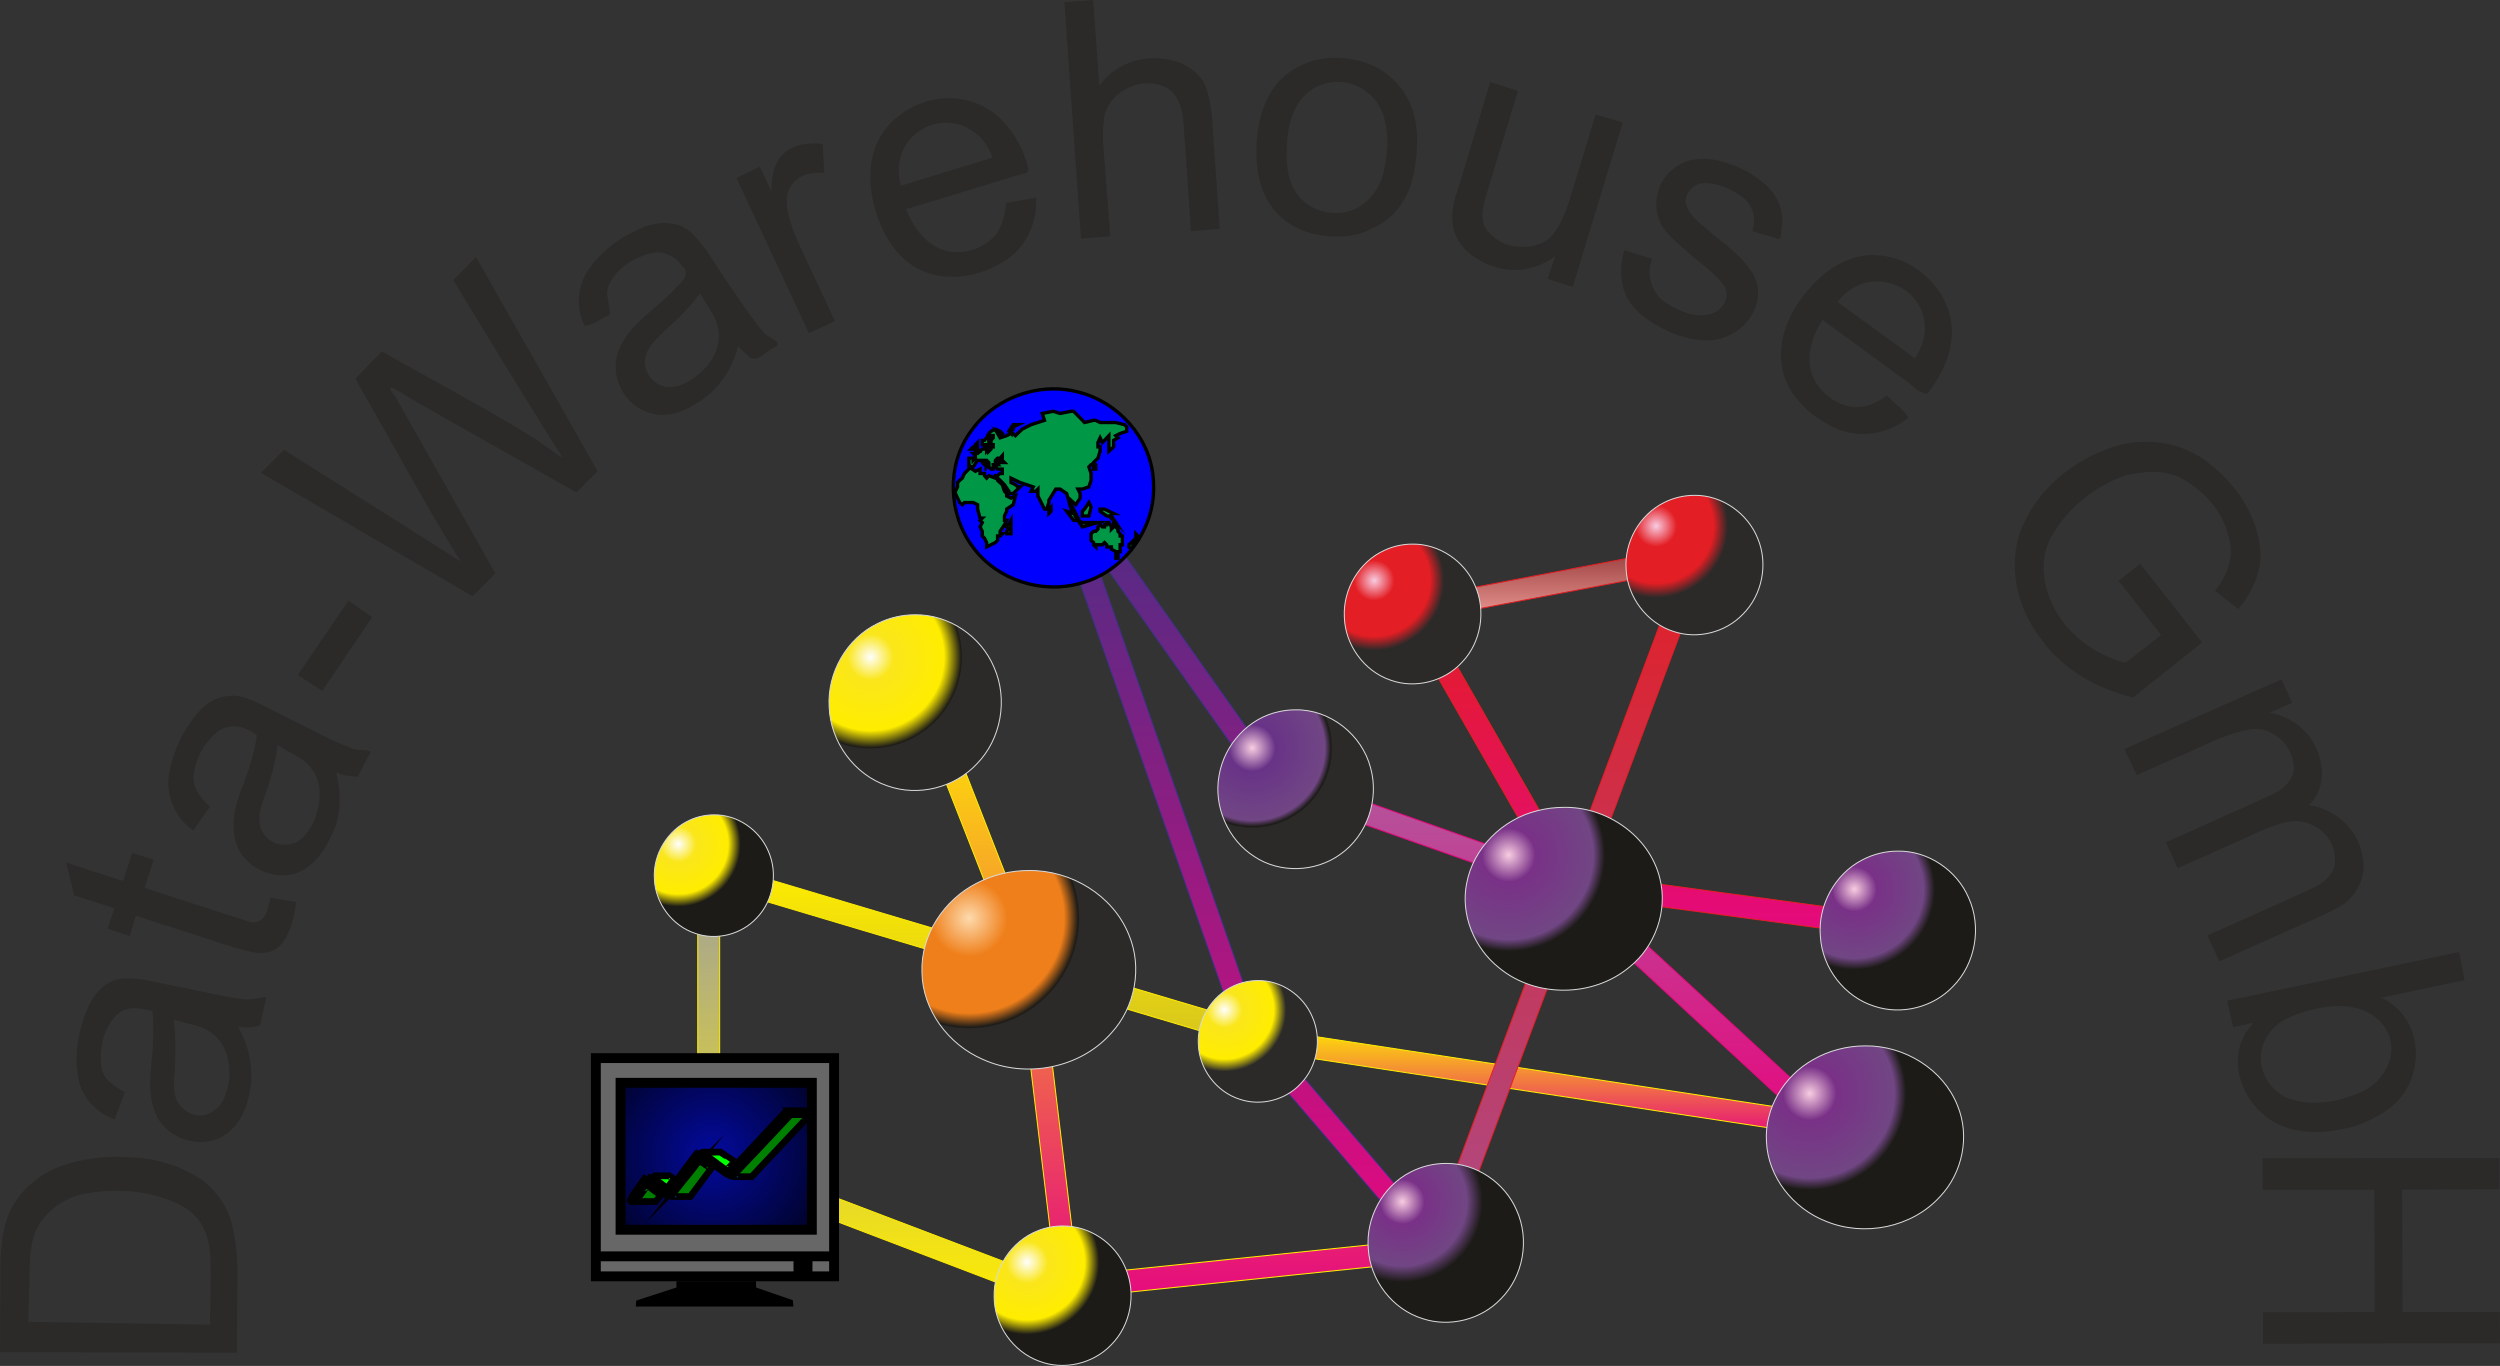 <svg xmlns="http://www.w3.org/2000/svg" version="1.2" viewBox="1.6 -0.8 7422.2 4055.31">
	<rect x="1.6" y="-0.8" width="7422.2" height="4055.31" fill="#333333" stroke="none"/>
	<title>Data-Warehouse GmbH</title>
	<defs>
		<linearGradient id="g1" x2="1" gradientUnits="userSpaceOnUse" gradientTransform="matrix(0,-1310.59,1136.191,0,2630.09,3880.328)">
			<stop offset="0" stop-color="#ffed00"/>
			<stop offset="1" stop-color="#9e9e9f"/>
		</linearGradient>
		<linearGradient id="g2" x2="1" gradientUnits="userSpaceOnUse" gradientTransform="matrix(0,-245.957,910.811,0,4615.015,1854.082)">
			<stop offset="0" stop-color="#f3a19c"/>
			<stop offset="1" stop-color="#8f3332"/>
		</linearGradient>
		<linearGradient id="g3" x2="1" gradientUnits="userSpaceOnUse" gradientTransform="matrix(0,-1005.238,1509.257,0,4907.879,2794.347)">
			<stop offset="0" stop-color="#e5097f"/>
			<stop offset="1" stop-color="#e31e24"/>
		</linearGradient>
		<linearGradient id="g4" x2="1" gradientUnits="userSpaceOnUse" gradientTransform="matrix(0,-1053.508,1638.212,0,4615.016,3354.98)">
			<stop offset="0" stop-color="#e5097f"/>
			<stop offset="1" stop-color="#b2579c"/>
		</linearGradient>
		<linearGradient id="g5" x2="1" gradientUnits="userSpaceOnUse" gradientTransform="matrix(0,-333.219,1687.89,0,4542.614,3373.551)">
			<stop offset="0" stop-color="#e5097f"/>
			<stop offset="1" stop-color="#ffed00"/>
		</linearGradient>
		<linearGradient id="g6" x2="1" gradientUnits="userSpaceOnUse" gradientTransform="matrix(0,-2514.449,1300.374,0,3671.961,3712.32)">
			<stop offset="0" stop-color="#e5097f"/>
			<stop offset="1" stop-color="#393185"/>
		</linearGradient>
		<linearGradient id="g7" x2="1" gradientUnits="userSpaceOnUse" gradientTransform="matrix(0,-1796.976,1595.479,0,3522.528,3857.121)">
			<stop offset="0" stop-color="#e5097f"/>
			<stop offset="1" stop-color="#ffed00"/>
		</linearGradient>
		<linearGradient id="g8" x2="1" gradientUnits="userSpaceOnUse" gradientTransform="matrix(0,-2104.207,825.103,0,4666.055,3703.059)">
			<stop offset="0" stop-color="#ae4a84"/>
			<stop offset="1" stop-color="#e31e24"/>
		</linearGradient>
		<linearGradient id="g9" x2="1" gradientUnits="userSpaceOnUse" gradientTransform="matrix(0,-543.914,1530.358,0,2935.004,3109.946)">
			<stop offset="0" stop-color="#d5c41e"/>
			<stop offset="1" stop-color="#ffed00"/>
		</linearGradient>
		<radialGradient id="g10" cx="0" cy="0" r="1" gradientUnits="userSpaceOnUse" gradientTransform="matrix(328.341,0,0,328.341,2878.506,2725.24)">
			<stop offset="0" stop-color="#fddaad"/>
			<stop offset=".349" stop-color="#ef7f1a"/>
			<stop offset=".859" stop-color="#ef7f1a"/>
			<stop offset=".988" stop-color="#1c1b17"/>
			<stop offset="1" stop-color="#2b2a29"/>
		</radialGradient>
		<radialGradient id="g11" cx="0" cy="0" r="1" gradientUnits="userSpaceOnUse" gradientTransform="matrix(207.357,0,0,207.357,4081.757,1722.534)">
			<stop offset="0" stop-color="#f8cce1"/>
			<stop offset=".29" stop-color="#e31e24"/>
			<stop offset=".8" stop-color="#e31e24"/>
			<stop offset="1" stop-color="#2b2a29"/>
		</radialGradient>
		<radialGradient id="g12" cx="0" cy="0" r="1" gradientUnits="userSpaceOnUse" gradientTransform="matrix(285.898,0,0,285.898,4480.544,2537.538)">
			<stop offset="0" stop-color="#f8cce1"/>
			<stop offset=".278" stop-color="#793187"/>
			<stop offset=".878" stop-color="#714684"/>
			<stop offset="1" stop-color="#1c1b17"/>
		</radialGradient>
		<radialGradient id="g13" cx="0" cy="0" r="1" gradientUnits="userSpaceOnUse" gradientTransform="matrix(238.85,0,0,238.85,3719.222,2219.637)">
			<stop offset="0" stop-color="#f8cce1"/>
			<stop offset=".29" stop-color="#683387"/>
			<stop offset=".902" stop-color="#714684"/>
			<stop offset=".98" stop-color="#1c1b17"/>
			<stop offset="1" stop-color="#2b2a29"/>
		</radialGradient>
		<radialGradient id="g14" cx="0" cy="0" r="1" gradientUnits="userSpaceOnUse" gradientTransform="matrix(238.85,0,0,238.85,4164.731,3566.711)">
			<stop offset="0" stop-color="#f8cce1"/>
			<stop offset=".278" stop-color="#793187"/>
			<stop offset=".8" stop-color="#714684"/>
			<stop offset="1" stop-color="#1c1b17"/>
		</radialGradient>
		<radialGradient id="g15" cx="0" cy="0" r="1" gradientUnits="userSpaceOnUse" gradientTransform="matrix(238.85,0,0,238.85,5507.042,2639.096)">
			<stop offset="0" stop-color="#f8cce1"/>
			<stop offset=".278" stop-color="#793187"/>
			<stop offset=".859" stop-color="#714684"/>
			<stop offset="1" stop-color="#1c1b17"/>
		</radialGradient>
		<radialGradient id="g16" cx="0" cy="0" r="1" gradientUnits="userSpaceOnUse" gradientTransform="matrix(212.859,0,0,212.859,4918.521,1560.91)">
			<stop offset="0" stop-color="#f8cce1"/>
			<stop offset=".29" stop-color="#e31e24"/>
			<stop offset=".8" stop-color="#e31e24"/>
			<stop offset="1" stop-color="#2b2a29"/>
		</radialGradient>
		<radialGradient id="g17" cx="0" cy="0" r="1" gradientUnits="userSpaceOnUse" gradientTransform="matrix(213.945,0,0,213.945,3050.84,3746.61)">
			<stop offset="0" stop-color="#fefefe"/>
			<stop offset=".29" stop-color="#fae61b"/>
			<stop offset=".8" stop-color="#ffed00"/>
			<stop offset="1" stop-color="#1c1b17"/>
		</radialGradient>
		<radialGradient id="g18" cx="0" cy="0" r="1" gradientUnits="userSpaceOnUse" gradientTransform="matrix(183,0,0,183,3636.836,2997.092)">
			<stop offset="0" stop-color="#fefefe"/>
			<stop offset=".29" stop-color="#fae61b"/>
			<stop offset=".8" stop-color="#ffed00"/>
			<stop offset="1" stop-color="#2b2a29"/>
		</radialGradient>
		<radialGradient id="g19" cx="0" cy="0" r="1" gradientUnits="userSpaceOnUse" gradientTransform="matrix(185.375,0,0,185.375,2014.992,2505.173)">
			<stop offset="0" stop-color="#fefefe"/>
			<stop offset=".29" stop-color="#fae61b"/>
			<stop offset=".8" stop-color="#ffed00"/>
			<stop offset="1" stop-color="#1c1b17"/>
		</radialGradient>
		<radialGradient id="g20" cx="0" cy="0" r="1" gradientUnits="userSpaceOnUse" gradientTransform="matrix(273.003,0,0,273.003,2585.787,1949.714)">
			<stop offset="0" stop-color="#fefefe"/>
			<stop offset=".251" stop-color="#fae61b"/>
			<stop offset=".8" stop-color="#ffed00"/>
			<stop offset=".988" stop-color="#1c1b17"/>
			<stop offset="1" stop-color="#2b2a29"/>
		</radialGradient>
		<radialGradient id="g21" cx="0" cy="0" r="1" gradientUnits="userSpaceOnUse" gradientTransform="matrix(286.153,0,0,286.153,5374.501,3245.356)">
			<stop offset="0" stop-color="#f8cce1"/>
			<stop offset=".278" stop-color="#793187"/>
			<stop offset=".878" stop-color="#714684"/>
			<stop offset="1" stop-color="#1c1b17"/>
		</radialGradient>
		<radialGradient id="g22" cx="0" cy="0" r="1" gradientUnits="userSpaceOnUse" gradientTransform="matrix(489.59,0,0,489.59,2115.68,3424.774)">
			<stop offset="0" stop-color="#030a9d"/>
			<stop offset="1" stop-color="#000000"/>
		</radialGradient>
	</defs>
	<style>
		.s0 { fill: #2b2a29 } 
		.s1 { fill: url(#g1);stroke: #ffed00;stroke-miterlimit:22.926;stroke-width: 3 } 
		.s2 { fill: url(#g2);stroke: #e31e24;stroke-miterlimit:22.926;stroke-width: 3 } 
		.s3 { fill: url(#g3);stroke: #e31e24;stroke-miterlimit:22.926;stroke-width: 3 } 
		.s4 { fill: url(#g4);stroke: #e5097f;stroke-miterlimit:22.926;stroke-width: 3 } 
		.s5 { fill: url(#g5);stroke: #ffed00;stroke-miterlimit:22.926;stroke-width: 3 } 
		.s6 { fill: url(#g6);stroke: #393185;stroke-miterlimit:22.926;stroke-width: 3 } 
		.s7 { fill: url(#g7);stroke: #ffed00;stroke-miterlimit:22.926;stroke-width: 3 } 
		.s8 { fill: url(#g8);stroke: #e31e24;stroke-miterlimit:22.926;stroke-width: 3 } 
		.s9 { fill: url(#g9);stroke: #ffed00;stroke-miterlimit:22.926;stroke-width: 3 } 
		.s10 { fill: url(#g10);stroke: #d9dada;stroke-miterlimit:22.926;stroke-width: 3 } 
		.s11 { fill: url(#g11);stroke: #d9dada;stroke-miterlimit:22.926;stroke-width: 3 } 
		.s12 { fill: url(#g12);stroke: #d9dada;stroke-miterlimit:22.926;stroke-width: 3 } 
		.s13 { fill: url(#g13);stroke: #d9dada;stroke-miterlimit:22.926;stroke-width: 3 } 
		.s14 { fill: url(#g14);stroke: #d9dada;stroke-miterlimit:22.926;stroke-width: 3 } 
		.s15 { fill: url(#g15);stroke: #d9dada;stroke-miterlimit:22.926;stroke-width: 3 } 
		.s16 { fill: url(#g16);stroke: #d9dada;stroke-miterlimit:22.926;stroke-width: 3 } 
		.s17 { fill: url(#g17);stroke: #d9dada;stroke-miterlimit:22.926;stroke-width: 3 } 
		.s18 { fill: url(#g18);stroke: #d9dada;stroke-miterlimit:22.926;stroke-width: 3 } 
		.s19 { fill: url(#g19);stroke: #d9dada;stroke-miterlimit:22.926;stroke-width: 3 } 
		.s20 { fill: url(#g20);stroke: #d9dada;stroke-miterlimit:22.926;stroke-width: 3 } 
		.s21 { fill: url(#g21);stroke: #d9dada;stroke-miterlimit:22.926;stroke-width: 3 } 
		.s22 { fill: #0000ff;stroke: #000000;paint-order:stroke fill markers;stroke-linejoin: round;stroke-width: 10 } 
		.s23 { fill: #009846;stroke: #000000;stroke-miterlimit:22.926;stroke-width: 10 } 
		.s24 { fill: url(#g22) } 
		.s25 { fill: #676767;stroke: #000000;stroke-width: 29.3 } 
		.s26 { fill: #000000 } 
		.s27 { fill: #008000;stroke: #000000;paint-order:stroke fill markers;stroke-miterlimit:100;stroke-width: 20 } 
		.s28 { fill: #00ff00;stroke: #000000;paint-order:stroke fill markers;stroke-miterlimit:100;stroke-width: 20 } 
	</style>
	<path id="Data-Warehouse HmbH" fill-rule="evenodd" class="s0" d="m3265.6 253.6c41.2-58.7 115.3-89 185.9-80.2 58.4 3.8 120.2 39.2 135.1 99 16.9 57.1 14.6 117.3 20.3 176.1q8 115.1 16 230.2-42.7 3.2-85.4 6.5c-8.1-112.4-14.9-224.9-23.8-337.3-4.6-39.1-23-82.7-64.1-94.7-71.3-25.2-161.6 23.3-170.7 100.7-7.9 56.2 2.5 112.6 5.4 168.9q6.9 89.1 13.7 178.2-43.6 3.2-87.2 6.5-24.6-350.9-49.2-701.8 42.7-3.2 85.4-6.5 9.3 127.2 18.6 254.4zm723-81.7c69.6 5.6 124.4 32.5 165.2 79.8 41.8 49.2 60.4 114.2 53.9 194.9-4.7 65-16.7 115.1-40.9 150.4-20.4 36.2-53.9 64-91.9 80.7-38 20.4-80.7 26-124.3 23.3-69.7-4.7-128.1-31.6-166.2-78.9-39.9-47.4-56.6-115.1-52-200.5 6.5-93.8 38.1-163.4 91.9-204.2 39.8-30.1 87.4-46.6 141-46.6q11.5 0.1 23.3 1.1zm-36.5 71.9c-44.2 6.4-84.5 35.5-103.8 76.1-16.6 32.8-24.3 69.6-25.8 106.3-3.4 51.4-0.9 107.8 31.4 150.7 41.9 57.3 129.9 72.5 188.6 32.6 38.5-24.8 61.9-67.7 69.6-112.1 11.8-55.8 13.2-116.1-8.8-169.6-21.5-50.1-73.9-84.6-128-85.7q-11.6-0.2-23.2 1.7zm556.3 25.6c-31.7 104.1-64 208.1-95.3 312.4-8.9 34.3-20.6 77.6 8.1 106.2 24.4 27.9 60.2 45.4 97.7 43.5 33.6 2.9 67.7-8.4 91-33.3 25.8-31.2 40.2-70.5 52.6-108.8q38-125.2 76.1-250.4 40.4 12 80.7 24.1-74.2 244.1-148.5 488.2-37.1-12-74.2-24.1l22.3-67.8c-51.8 40.7-123.5 52.5-185.5 30.1-52.1-17.1-103.8-56-116.5-111.9-9.1-38.2-1-77.2 12-113.4 33.1-107 64.5-214.5 96.9-321.8q41.3 13.5 82.6 27zm-1614.9 33.9c80.5 27.7 133.9 103.6 157.6 182.3 3.3 15.6 7.9 28.5-12.1 29.3q-173.5 52.6-347.1 105.3c22 56.9 64.4 114.6 128.1 125.9 52.5 8.6 110.6-12.8 142.2-56.1 16.1-26.5 24.1-57.5 25.8-88.3q45-7.9 90.1-15.8c3.5 73.1-30.2 149-93.7 187.9-77.5 50.4-184.6 66.8-267 18-64.7-38.6-101.5-110.2-120.5-180.9-18.9-72.9-17.6-156.6 27.3-220.3 43.8-61.8 119.4-99.6 195-100 25.2-0.1 50.4 4 74.3 12.7zm-120.8 65.4c-38.1 11.1-67.8 35.2-85.4 66.8-18.6 34.3-22.3 74.3-11.1 115.1l271.9-83.5c-13.9-39.9-36.2-65.9-60.3-78.9-23.6-17.3-50.3-24.8-77.6-24.6-12.5 0.1-25 1.9-37.5 5.1zm-328.6 57.5q2.3 43.1 4.7 86.3c-25.6-1.8-54.1 0.4-75.7 15.2-18.1 13-32.3 31.8-34.7 54.5-5.1 33.7 7.4 67 17.5 98.6 16.6 45.5 39.6 88.3 59.4 132.5l65 139.2-77 36.2q-107.7-230.6-215.4-461.3 34.8-16.7 69.6-33.4 16.8 36.2 33.5 72.4c1.4-40.2 6.9-85.2 39.1-113.2 23.2-20.4 53.6-27.6 84-28.3 10.1-0.2 20.2 0.3 30 1.3zm2673 53.5c51.3 14.2 100.2 40.8 137.6 79 27.3 30.2 43.9 71.2 37.2 112.3-4.3 13.7 2.9 48.8-19.6 35q-34.4-10.4-68.7-20.9c13.4-36 1.6-80.2-31-101.9-31.9-24.4-71.8-40.6-112.2-40.4-32.1 1.1-61.4 32.6-52.6 65.3 11.1 34.8 44.1 55.3 69.8 78.9 44.5 36.8 93.5 71.2 125.5 120.2 21.6 33.7 23.2 77.3 6.4 113.3-25.3 56.5-87.8 94.2-149.7 88.6-47.1-1.4-92.2-17.3-132.8-40.4-48.8-25.5-96-65.1-107.9-121.4-8.5-34.8-5.3-71.5 4.9-105.5q41.3 13 82.6 25.9c-18.7 46.9-1.2 105.3 42.6 131.5 38.9 23.4 85.7 46.8 132 31.6 32-8.6 58.6-46.6 41.3-78.6-25-41.1-68-66.4-103.1-98-27.9-25.2-58.1-48.7-80.5-79-35.6-54.8-22.2-134.3 29.7-174.1 25.3-21.9 57.8-30.7 90.7-30.5 19.7 0.1 39.5 3.4 57.8 9.1zm-3058.4 215c44.3 43.6 71.5 100.6 108.1 150.3 34.2 49.7 67.1 100.8 106.6 146.4 14.8 11.9 60.2 27.2 22.8 41.4-25.2 12.4-51.5 50.9-76.9 19.5-9.8-7.6-18.7-16.2-26.7-25.5-17.1 70.6-61.3 135-125.1 171-42 27.9-96.1 43.8-145 24.5-74.4-24.9-114.5-117.8-81.6-189.2 34.6-78.5 115-119.5 169.7-181.9 19-18.3 42-40.5 15.1-62.9-20.6-29.9-59.3-48.2-95.1-35.9-51.7 12.7-102.5 46.7-122.9 97.3-11.6 27.6 10.2 63.2 2.7 85.4-23.7 7.7-53.6 34.6-73.4 30.1-29.3-57-19.6-129.3 21.1-178.3 40.6-53.6 99.2-92.4 161.5-116 17.3-6 36.3-9.5 55-9.5 31.3 0 62 9.6 84.1 33.3zm3518.6 62.3c120.8 7.4 229.2 120.8 218.4 243.8-4.4 62-34.4 118.9-71.5 167.4-29.9 0.2-53.3-36.4-80.9-50.1q-115.4-84.7-230.8-169.3c-34.3 52-55.2 123.2-22.5 181 31.4 57.9 106.9 97.3 170.3 68.5 15.5-6.3 30-14.9 43.4-24.9 19.1 21.9 53.3 44 63 65.6-65.3 56.7-167 64.8-240.4 18.9-67.1-37.1-127.1-100-135.7-179.2-10.9-85.1 31.5-167.4 87.7-228.6 46.5-52.6 112.8-94.2 184.6-93.7q7.2 0 14.4 0.6zm-3801.5 641l-63.1 63.2c-165.6-94.3-332.3-186.7-497.2-282.1-25.3-15.8-81.2-53.1-40.9-3.5 99.1 175.4 198.5 350.6 297.7 526l-67.8 67.7q-314.2-183.3-628.3-366.6 34.3-33.9 68.6-67.8c174.9 110.4 350.4 219.8 524.5 331.4-97.6-155.1-183.5-317.1-274.9-475.9q-19-33.6-37.9-67.1 39.4-40.4 78.9-80.8c143.7 81.7 290.2 158.7 431.3 245 29 15.1 112.8 80.7 103.1 67.1-110.4-172.8-215.3-349-322.8-523.7q33.9-34.3 67.8-68.7 180.5 317.9 361 635.8zm3741.9-551.3c-24.2 10.5-44.8 28.2-60.7 49.2l230.2 167.1c18.9-30.4 33.3-66.1 28.4-102.5-3.5-49.6-37.4-94.6-82.9-113.7-18.1-8.2-37.8-12.3-57.5-12.3-19.7-0.1-39.4 4-57.5 12.2zm-3536.8 129c-25 24.1-44.5 42.7-51.9 57.6-8.4 11.1-13 27.8-13 40.8 0 15.8 4.6 28.8 13 40.8 12 17.7 29.7 30.7 53.8 33.5 22.3 2.7 47.3-6.5 75.2-24.2 26.9-18.6 49.2-42.7 62.2-67.8 13.9-25 18.5-53.8 13.9-80.7-2.8-20.5-17.6-48.3-38.1-78.9l-16.7-26.9c-17.6 26.9-52.9 65-98.4 105.8zm4573.7 395.2c88.2 65.8 157.1 168.4 158.4 281.2-1.7 57.8-29.5 111.6-66 155.3q-34.8-27-69.7-53.9c37.7-45.1 61.1-108.6 39-166.1-17.1-72.2-72.6-131.5-136.4-166.8-50.1-28.1-111.3-22.5-165.2-10.7-96 32-180.7 101.6-227.4 191.7-29.6 60.2-21.4 131.2 7 190.1 39.7 88.9 124.8 150.9 217.6 175.3q52.9-41.3 105.8-82.6-63.1-80.3-126.2-160.6 32-25.5 64-51 91.9 116.9 183.8 233.9-102.6 81.7-205.1 163.4c-104.7-25.8-205.4-80.7-269.5-169.4-77-95.1-109-234.2-54.5-347.7 48.4-106.9 147.6-186.2 257.1-224.5 35.7-12.4 73.7-18.4 111.5-17.7 63 1.2 125.5 20.9 175.8 60.1zm-5448 460.6l-148.5 219.1-72.4-47.4 150.3-220.9zm5700.1 254.3q-33.9 14.8-67.8 29.7c74.4 10.7 138.5 69.9 152.2 144.2 10.2 45 0.9 98.3-35.2 129.7 80.3 10.6 150.9 76 160.5 157.6 11.4 58.4-20.6 117.4-71.5 145.8-58 31-119.7 54.8-179.4 82.5q-87.5 39.1-175.1 78.1-17.6-38.5-35.3-77c104.6-47.4 210.1-92.8 314-141.5 35.6-15.7 70.1-47.9 64.2-90.4-2.2-68-73.2-119.6-138.8-105.1-58.3 11.2-109.8 42.4-164.2 64.5q-81.7 36.4-163.4 72.9-17.6-38.5-35.2-77c108.1-48.9 217.1-96.1 324.7-146.1 34.1-17 62.9-53 53.4-93-10.4-59.1-71-108.8-131.9-94.9-71.8 12-135.5 49.6-202.2 76.9q-65.2 28.7-130.3 57.5-18.7-38.5-37.2-77 233.5-103.5 466.9-207 15.8 34.8 31.6 69.6zm-6083.3-16.9c51 16.4 96.8 45.1 145 68 57.8 28.3 114.2 60 174.4 83 16.2 9.8 53.6 2.1 58.8 12.3q-18.8 36.3-37.6 72.7c-21.9-0.1-44-3.4-64.1-12.1 14.5 60.7 16 127-13 183.9-23.1 52.5-61.5 107.5-121.7 118.9-59.7 11.5-125.9-19.8-154.7-73.2-26.9-56.5-15.5-123.6 7.6-179.3 20.5-51.8 38.2-105.5 46-160.8-31.7-28.1-84.8-38-119.2-8.6-38.2 32.1-64.1 80.1-68.7 129.9-2.5 36.8 22.8 67.3 48.7 90.3q-24.6 35.3-49.2 70.6c-56.4-36.7-84.9-108.4-70.9-174 13.1-69.9 46.9-136.4 96-188 23.8-23.6 56.5-37.3 89.6-37.8 11.1-0.1 22.2 1.2 33 4.2zm67.7 284.3c-13 32.4-19.5 59.4-19.5 72.4-1 17.6 1.8 31.5 10.2 45.4 7.4 11.2 16.7 20.5 31.5 28.8 18.6 9.3 39 9.3 61.3 2.8 20.4-7.4 39.9-27.9 55.7-58.5 13.9-29.7 20.4-59.4 20.4-90 0-27.9-9.3-54.8-26.9-76.1-11.1-16.7-38.1-34.4-71.5-50.2l-26.9-17.6c-2.8 35.3-13.9 82.6-34.3 143zm-333.3 198.6q-13.4 41.8-26.9 83.5c102.3 32.9 204.4 66.5 306.8 99 28.9 12.1 55.5-10.7 58.8-39.4 1.3-9 9.6-25.1 6.6-30.8q39 6.5 78 13c-6.6 45.2-16.1 92.5-46.6 128.2-22.6 23.9-58.2 27.8-88.7 19.5-62.1-14.2-121.7-36.9-182.5-55.7q-79.2-25.6-158.4-51.2-9.2 30.2-18.5 60.4-32.5-11.2-65-22.3 9.7-30.2 19.5-60.4-59.4-19-118.8-38-12.1-48.8-24.2-97.5 84.5 27.4 169 54.8 13.4-41.8 26.9-83.5 32 10.1 64 20.4zm6861.2 357.3q-123.4 26-246.9 52c52.8 25.1 91.4 76.3 99 134.4 12.5 72.2-16.2 150.6-75.9 194.3-43 31.4-92.5 53.9-145.3 62.7-80.6 16.3-174 9.4-235.6-50.9-61.2-55.5-91.5-152.5-49.9-228.1 3.9-15.9 45.2-46.8 10.7-34.2q-21.9 5-43.9 9.9-8.8-39.4-17.6-78.9 344.3-72.3 688.7-144.7 8.3 41.7 16.7 83.5zm-6785.7 19.9c63.5 11.7 126 29 190.2 36.6 22 3.3 54.1-6.1 68.8-6.2q-9.5 42.2-18.9 84.3c-20.9 6.4-43.3 7-64.9 4.7 36.3 62.1 49.5 138 31.1 208.1-11.3 55.2-46.2 110.3-102.5 127.3-71.4 22.2-158.7-19.2-178.9-92.9-22.9-66.7-2.8-136.6-2.1-204.8 0.9-28.4 1-56.8-2-85.1-33.2-7.8-73.7-17.8-101.9 8.1-44 38.8-56.4 103-49.6 159 6 35.8 39.6 58.2 69.9 73.3l-30.7 81.7c-52.3-19.8-96.6-63.9-107.1-120.1-13.7-69.1-1.6-141.7 25-206.2 17.7-43.2 52.6-87.2 102.3-91.7q10.9-1 21.8-0.9c50.6 0.5 99.8 16.1 149.5 24.8zm6350.4 63.6c-59.4 13-102.1 31.6-124.4 51.1-38 36.2-52 77.1-42.7 124.4 9.3 36.2 31.6 66.8 67.8 87.3 39.9 18.5 90 23.2 151.3 11.1 65-14.9 112.3-38.1 134.6-71.5 26.9-33.4 35.2-69.6 28.7-105.8-8.3-36.2-30.6-65-69.6-85.4-23.8-11.6-51.9-17.8-83.9-17.8-19.2-0.1-39.9 2.1-61.8 6.6zm-6363.1 183.4c-2.3 29.3-6.1 60.3 5.1 88.3 6.5 15.1 19.1 26.5 32.3 35.8 24.4 16 59.2 14.3 80.8-5.8 22.9-14.1 31.8-41.3 38.8-65.9 8.4-35.3 6.6-73.5-6.1-107.7-11.9-31.1-36.6-57-67.7-69.3-19-8.6-39.6-12.7-59.8-17.2q-13.4-4.1-26.8-8.2c6.2 49.7 6 100 3.4 150zm-27.7 275.8c42.8 12.4 76.5 29.6 104.6 47.7 27.2 20.1 47 42.1 63.2 66 14.2 23 27.6 51.5 32.7 83 7.9 33.3 12.2 72.3 12.8 115l-1 251.5-703.6-0.9 1.1-241.4c-0.8-55.7 5.1-96.6 11.2-125.5 8.7-40 26.7-76.5 50.5-103.8 31-36.6 71.4-65 118.5-82.4 49-17.4 107.3-27.6 169.5-27.5 52.9 1.1 101.3 5 140.5 18.3zm6929 78.5l-288.7 0.6 1.3 363.9 288.7-0.5 0.6 92.8-703.7 1.2 0.4-92.8 331.4-0.9-1.3-363-331.4-0.1-0.6-93.7 703.7-0.3zm-7167 12.7c-65.3 11.5-124.8 56.6-150.6 118-19.4 60.6-13.7 125-16.8 187.7q-0.9 37.5-1.9 74.9 269.7 4.2 539.3 8.3c0.6-64.4 4-128.8 1.7-193.2-1-34.9-7.3-69.8-24.7-100.5-23.5-45.1-72.2-68.9-118.7-83.4-45.9-14.6-94.1-21-142.3-20.3-28.9 0.4-57.7 3.4-86 8.5z"/>
	<g id="Page 1">
		<path id="Path 2" class="s1" d="m3198.2 3819.1l-61.3 61.3-22.3-14.9-1041.5-397.3v-857.6l-11.1-40.8h86.4l-10.2 40.8v813.1l1000.6 380.5z"/>
		<path id="Path 3" class="s2" d="m5070.3 1684.3h-34.4l-831.6 157.8-44.6 12v-76.1h33.4l832.6-157.8 44.6-12z"/>
		<path id="Path 4" class="s3" d="m4153.3 1829l78.8-39.9 10.2 39 435.3 762 949.6 129h35.3v75.2l-43.6-11.1-981.2-131.8-452.9-790.8z"/>
		<path id="Path 5" class="s4" d="m5434.1 3297.4l-57.5 57.6-22.3-33.4-726.8-672-772.2-272-59.4-14.8 61.2-61.3 22.3 14.9 781.5 276.6 738.9 682.2z"/>
		<path id="Path 6" class="s5" d="m5386.8 3373.6l-42.7-12.1-1611.3-245.1h-34.3v-76.1l42.6 11.1 1611.3 246h34.4z"/>
		<path id="Path 7" class="s6" d="m4263.7 3654.8l58.5 57.6h-98.4l-10.2-15.9-535.6-624.6-656.2-1874 767.6 1084.1 24.1 24.1-56.6 55.7-21.3-41.8-498.5-705.4 498.5 1423.8z"/>
		<path id="Path 8" class="s7" d="m3089.6 2858.4l111.3 926.3 1076.7-111.4 42.7-10.1v75.1h-35.2l-1140.8 118.9-117.9-982.1-286.8-731.4-14.8-22.3 61.2-61.2 14.8 59.4z"/>
		<path id="Path 9" class="s8" d="m5078.6 1660.1l-14.8 22.3-734.2 1961.2-14.9 59.4-61.2-61.2 14.8-22.3 734.2-1961.3 14.9-59.4z"/>
		<path id="Path 10" class="s9" d="m2169.7 2653.3v-87.3l48.3 24.1 1450.8 432.6h31.5v87.3l-48.3-24.2-1450.7-432.6z"/>
		<path id="Path 11" class="s10" d="m3056.1 2583.7c124.6-1.7 249.8 73.4 296.8 190.5 41.1 96.7 19.1 214.8-51.8 291.8-92.6 105.6-255.5 136.1-382.3 78.1-101.3-43.8-178.1-145.7-180-257.7-4.4-110.8 65.4-216 163-265.3 47.4-24.7 100.9-37.5 154.3-37.4z"/>
		<path id="Path 12" class="s11" d="m4195 1614.6c79-1 154.4 50 185.4 122.3 33.8 74.8 18.8 168.9-38.2 228.4-52.1 57.3-138.9 79.6-211.9 53.3-78.9-26.5-135.5-105.2-137.5-188-4.2-81.8 44.2-163.8 119.1-197.6 26-12.1 54.5-18.4 83.1-18.4z"/>
		<path id="Path 13" class="s12" d="m4644.3 2396.2c126.6-2.5 253.6 84.3 284.8 209.4 25.1 96.3-13 203.8-90.7 265.4-107.7 89.5-277.7 91.2-385.9 1.8-74-58.5-115.4-157.8-96.5-251.3 19.7-105.1 107-190.4 209.9-215.4 25.6-6.6 52-10 78.3-9.9z"/>
		<path id="Path 14" class="s13" d="m3847.8 2106.6c102.1-1.9 197.7 74 222.9 172.3 26.2 93.4-10.3 201.3-90.4 257-73.4 53-178.8 56.8-254.5 6.5-79-50.2-122-149.5-104.8-241.5 15.4-91.2 88.2-171.1 179.7-189.3 15.5-3.4 31.3-5 47.1-5z"/>
		<path id="Path 15" class="s14" d="m4294.4 3453.3c89.5-1.2 174.8 57 209.8 138.9 39.4 86.7 20.4 196-47.1 263.5-58 61.2-151.5 85-231.6 58.5-89.6-27.4-155.9-113.8-161.6-207-8.1-91.9 42.6-186 125-228 32.4-17 68.9-25.9 105.5-25.9z"/>
		<path id="Path 16" class="s15" d="m5636.5 2526.1c89.6-1.2 174.9 56.9 209.9 138.8 39.3 86.7 20.3 196-47.2 263.5-58 61.2-151.4 85-231.6 58.6-89.6-27.4-155.9-113.8-161.5-207.1-8.2-91.8 42.6-185.9 125-228 32.4-17 68.9-25.9 105.4-25.8z"/>
		<path id="Path 17" class="s16" d="m5032.3 1469.8c81.3-1 158.6 53.5 188.1 128.8 31.3 75 13 167.3-44.7 224.5-51.9 54.2-135.2 75-206.3 50.6-78.4-25.1-136-101.6-140-183.6-6.2-80.8 39.7-162.8 112.5-198.8 27.9-14.1 59.1-21.5 90.3-21.5z"/>
		<path id="Path 18" class="s17" d="m3156.3 3639c79.8-1.1 155.9 50.8 186.4 124.2 33.5 75.8 16.2 170.6-42.6 229.1-53.5 56.1-140.9 76.2-213.3 48.1-78.4-28.4-133.8-108.4-133.7-191.7-2.2-83.5 51.3-164.9 129.1-195.3 23.5-9.5 48.8-14.4 74.1-14.4z"/>
		<path id="Path 19" class="s18" d="m3736.5 2910.4c68.8-0.9 134 43.9 160.8 106.8 29.8 65.6 15.9 148.3-34.6 199.9-44.9 48.3-118.4 67-180.9 45.5-69-22-119.7-89.6-122.4-161.9-4.6-72.9 39.4-145.9 106.3-175.1 22.1-10 46.4-15.2 70.8-15.2z"/>
		<path id="Path 20" class="s19" d="m2121.4 2418.4c68.8-0.9 134 44 160.8 106.8 29.8 65.6 16 148.3-34.6 199.9-44.9 48.4-118.3 67.1-180.8 45.6-69-22.1-119.7-89.7-122.4-162-4.7-72.9 39.3-145.8 106.3-175.1 22.1-10 46.4-15.2 70.7-15.2z"/>
		<path id="Path 21" class="s20" d="m2718.3 1824.4c100.4-1.3 196.3 64.2 234.7 156.5 41.9 94.5 21 212.7-51.6 286.5-65.9 70.6-173.9 97.6-265.1 64.9-98.3-32.9-169.2-130.4-173-233.7-6.4-101.6 52.1-204.2 144.2-248.4 34.3-17 72.5-25.8 110.7-25.8z"/>
		<path id="Path 22" class="s21" d="m5539.1 3104.3c115.6-1.4 231.8 68.8 274.4 178 37 89.7 14.8 198.4-51.4 268.6-83.3 92.9-226 121.3-340.3 73.8-96.1-37.6-171.1-130.7-175.7-235.3-6.8-99.5 52.2-196 138.1-244 46.8-27.1 100.8-41.1 154.8-41.1z"/>
		<path id="World" class="s22" d="m3124.7 1153.8c-94.3 1.8-187.6 48.8-241.5 127.1-72.2 99.7-66.9 244.2 6.4 341.7 71.3 99 206.8 142 322.9 107.5 124.2-33.8 216.5-156.7 214-285.3q0-13.1-1.2-26.1c-9.4-121.3-105.1-226.5-222-255.4-25.8-6.9-52.2-10-78.6-9.5z"/>
		<path id="Map" fill-rule="evenodd" class="s23" d="m3148.9 1226.7l32.5-6.5h7.4l19.5 19.5 13 13.9 26.9-6.5h6.5l13 6.5h46.5l26 6.5 6.5 6.5v13l-19.5 6.5-13 6.5 6.5 6.5-13 7.4v19.5l-14 13v-46.4l-13 13.9-6.5 6.5-6.5-13.9-6.5 13.9v13h6.5v13l-6.5 20.4-13 13 6.5 6.5v13h-6.5v-13h-7.4l-6.5 6.5 6.5 19.5v20.4l-6.5 19.5-19.5 6.5h-13l6.5 13v13.9l-13 19.5-13.9-13v13l7.4 13 6.5 13-13.9-13-13-46.4-19.5-13h-13l-20.4 33.4v6.5l-6.5 19.5h-6.5l-19.5-39v-20.4l-6.5 6.5h-13.9l6.5-13-19.5-6.5-19.4-6.5-27-13v13l13 6.5 7.4 6.5h6.5l-20.4 19.5h-13v-6.5l-13-19.5-12.9-13-7.5-6.5v6.5l14 13 6.4 19.5 6.5 6.5v7.4l13 6.5 13-6.5-6.5 26-19.5 13v6.5l-6.5 13.9v13h6.5l-6.5 13-12.9 19.5v7.4h6.5l-6.5 6.5h-7.5v13l-6.5 6.5-26 13v-13l-6.5-13-6.5-6.5v-13.9l-6.5-13 6.5-13-6.5-6.5 6.5-6.5h-6.5l-7.4-26.9v-13l-13-6.5h-26l-6.5 6.5-7.4-6.5-6.5-13-6.5-13.9v-6.5l6.5-13v-13l6.5-6.5 7.4-6.5 6.5-13.9 13-13v-6.5l19.5 13 13.9-6.5v13h13v6.5l6.5 7.4 6.5-7.4 19.5 7.4v-7.4h6.5l7.5-6.5h6.5v-13h-14l-6.5-6.5 6.5-6.5 7.5-6.5h12.9l-6.4-6.5h-14l7.5-6.5h6.5v-7.4l-6.5 7.4h-7.5l-6.5 6.5v6.5l6.5 6.5h-13v13h-6.5l-6.5-6.5v-13l-6.5-6.5h-6.5l6.5 13 6.5 6.5h-6.5l-13-13v-6.5h-13.9l-13 19.5h-6.5l-6.5-6.5v-19.5h13v6.5l6.5-6.5v-7.4l-6.5-6.5h13l7.3-6.5h0.1v-0.1l6.5-6.4h6.5v-6.5l6.5 6.5v6.5l6.5-6.5v6.5l6.5-6.5v-6.5h6.5v-6.5h-6.5v-13l6.5-7.4v-6.5h-6.5l-6.5 6.5v26.9l-6.5 6.5v-13h-13v-13h6.5l6.5-7.4 6.5-13 6.5-6.5 13-6.5 14 6.5 6.5 6.5-6.5 6.5-7.5-6.5 7.5 13 19.4-6.5 13-6.5h6.5l6.5 6.5 20.4-19.5 26-13 39.9-13-6.5-20.4 32.5-6.5zm-237.6 112.2l-0.1 0.1-13.8-0.1v-6.5h6.5zm-13.9-6.4h-13l6.5-6.5h6.5zm0-13l6.5-6.5v13h-6.5zm99.3-39.9l13-19.5h14l-14 6.5v6.5l-6.5 6.5v6.5zm244.2 224.6l-6.5 26.9h-19.5v-13.9l6.5-6.5 13-19.5zm-118.9 13l-6.4 6.5v-13l6.4-6.5zm158.8-6.5l26.9 13h-6.5v7.4l13 19.5-20.4-19.5h-6.5l-19.5-13.9v-6.5zm-91.9 13l13 13.9v6.5h-13l-20.4-26.9zm26 26.9h46.4l-46.4 13-13-19.5zm-211.7 33.4h-13v-7.4l6.5-6.5-6.5-6.5v-6.5h6.5l6.5-13zm290.6-33.4l7.4 13v6.5l6.5-6.5v-13l6.5 6.5v6.5l6.5 6.5v6.5l6.5 7.4v6.5h6.5v26h-6.5v20.4h-13l-13-7.4v-6.5h-13.9v-6.5l-6.5-6.5-6.5 6.5h-19.5v6.5l-6.5-6.5v-6.5l-7.5-6.5v-19.5l7.5-7.4h6.5l6.5-6.5v-6.5l6.5-6.5 6.5 6.5h6.5v-6.5h6.5v-6.5zm86.3 39.9v13l-13 13-6.5 13-7.4-6.5v-6.5l7.4-6.5 13-13v-13zm-59.4 52.9v13h-6.5v-13zm-396.4-251.5h6.5z"/>
		<path id="Screen" class="s24" d="m2410 3212v443.3h-566v-443.3z"/>
		<path id="Computer" fill-rule="evenodd" class="s25" d="m1770.6 3140.6h707.3v647.9h-707.3zm73.3 509.6h568v-436.3h-568zm528.2 98.4v26.9h26.9v-26.9zm-601.5-19.5h707.2"/>
		<path id="Stand" class="s26" d="m1889.8 3869.3l0.8-8.9 59.6-19.4 59.6-19.3 0.1-9.4 0.1-9.4h236.2v9.4l0.1 9.4 54.6 18.9 54.6 18.8 1.6 18.8h-468z"/>
		<path id="Chart dark" class="s27" d="m2262.9 3400c-47.3 50.4-86.1 91.8-86.2 92.1-0.1 0.3 12.6 0.6 28.2 0.6h28.3l161.8-172.2v-12.1h-46.1zm-357.2 142.6l-17.2 23.8 59.9 0.1c12.5-14.8 15.2-18.5 14.8-18.8-0.4-0.3-9.3-6.8-19.8-14.5-10.5-7.6-19.4-14-19.8-14.1-0.3-0.1-8.4 10.5-17.9 23.5zm130.1-44.8c-23 29-41.9 53-42 53.3-0.1 0.3 12.7 0.6 28.5 0.6h28.6c47.5-63.4 61.5-82.2 61.7-82.6 0.2-0.5-6.3-5.3-16.9-12.2-9.4-6.3-17.3-11.5-17.6-11.6-0.3-0.1-19.3 23.5-42.3 52.5z"/>
		<path id="Chart" class="s28" d="m2347.7 3298.4c1.3 1.3 2 1.4 24.3 1.3 22.5 0 23 0 23-1.3 0-1.3-0.5-1.4-24.3-1.4h-24.3zm-28.2 16.9c-8.4 9-19.2 20.5-24 25.6-4.8 5.2-10.9 11.6-13.5 14.4-2.6 2.8-16.6 17.7-31.1 33.2-14.5 15.5-28.5 30.4-31.1 33.2-2.6 2.8-17.1 18.2-32.2 34.3-15.2 16.2-27.7 29.3-28 29.3-0.3 0-3.8-2.4-7.7-5.3-4-2.9-23.5-17.2-43.4-31.8-19.9-14.6-36.4-26.5-36.7-26.5-0.3 0-5.7 7-12.1 15.6-6.3 8.5-15 20.2-19.2 25.9-4.3 5.7-12.7 17-18.8 25.2-6 8.2-16.3 22.1-22.7 30.8-6.5 8.8-12.5 16.8-13.4 17.8l-1.7 1.9c-49.9-36.3-64.5-46.6-64.8-46.4-0.2 0.3-6.7 9.6-14.3 20.6-7.7 11.1-15.2 21.9-16.7 24.2-1.5 2.2-5.9 8.4-9.6 13.9-3.8 5.4-6.9 10.2-6.9 10.7 0 0.4 0.9 1.6 1.9 2.6 1 1.1 2.2 1.9 2.7 1.9 0.4 0 9.8-14.2 20.7-31.5 11-17.3 20.3-31.4 20.6-31.2 0.4 0.1 7.5 5.1 15.8 11.1 8.3 6 16.7 12.1 18.6 13.5 1.9 1.4 5.1 3.7 7 5.2 2 1.4 8.1 5.8 13.6 9.8 9.7 7 10.1 7.1 11 5.9 0.6-0.8 4.2-5.4 8.1-10.2 3.9-4.9 9.6-12.2 12.7-16.1 3.1-4 16.5-20.9 29.8-37.7 13.2-16.7 27.9-35.3 32.7-41.2 4.7-6 8.7-10.9 8.9-10.9 0.2 0 20.1 13.1 44.2 29.1 24.1 16 44.2 29.1 44.5 29 0.4-0.1 4.4-4.3 8.9-9.2 4.5-5 14.3-15.7 21.6-23.8 7.4-8.1 15-16.4 16.8-18.4 1.9-2.1 6.8-7.3 10.8-11.8 4-4.4 13.3-14.7 20.6-22.8 7.4-8.1 13.6-14.8 13.8-15 0.2-0.2 6.4-7 13.8-15 7.3-8.1 16.7-18.4 20.7-22.8 4.1-4.5 14.9-16.4 24.1-26.5 9.2-10.1 18.1-19.8 19.6-21.4 2.7-2.9 2.8-3.1 1.7-4.2-0.7-0.7-1.4-1.2-1.6-1.2-0.3 0-7.3 7.3-15.7 16.2zm-233.4 105.3c0.5 0.5 16.9 12.6 36.3 26.8 19.4 14.2 35.6 25.9 35.9 26 0.3 0.1 5.9-5.4 12.4-12.4 6.5-6.9 11.7-12.7 11.6-13-0.1-0.3-9.6-6.8-20.9-14.4l-20.7-13.9c-51.5 0-55.5 0.1-54.6 0.9zm-152.3 69.9c-0.3 0.3 0.3 1.1 1.3 1.9 1 0.7 12.1 8.8 24.6 17.8l22.8 16.6c4.7-6.4 9.1-12.4 12.9-17.5 3.8-5.1 6.9-9.5 6.9-9.7 0-0.3-3.3-2.6-7.4-5.1l-7.3-4.5c-41.4 0-53.6 0.2-53.8 0.5z"/>
	</g>
</svg>